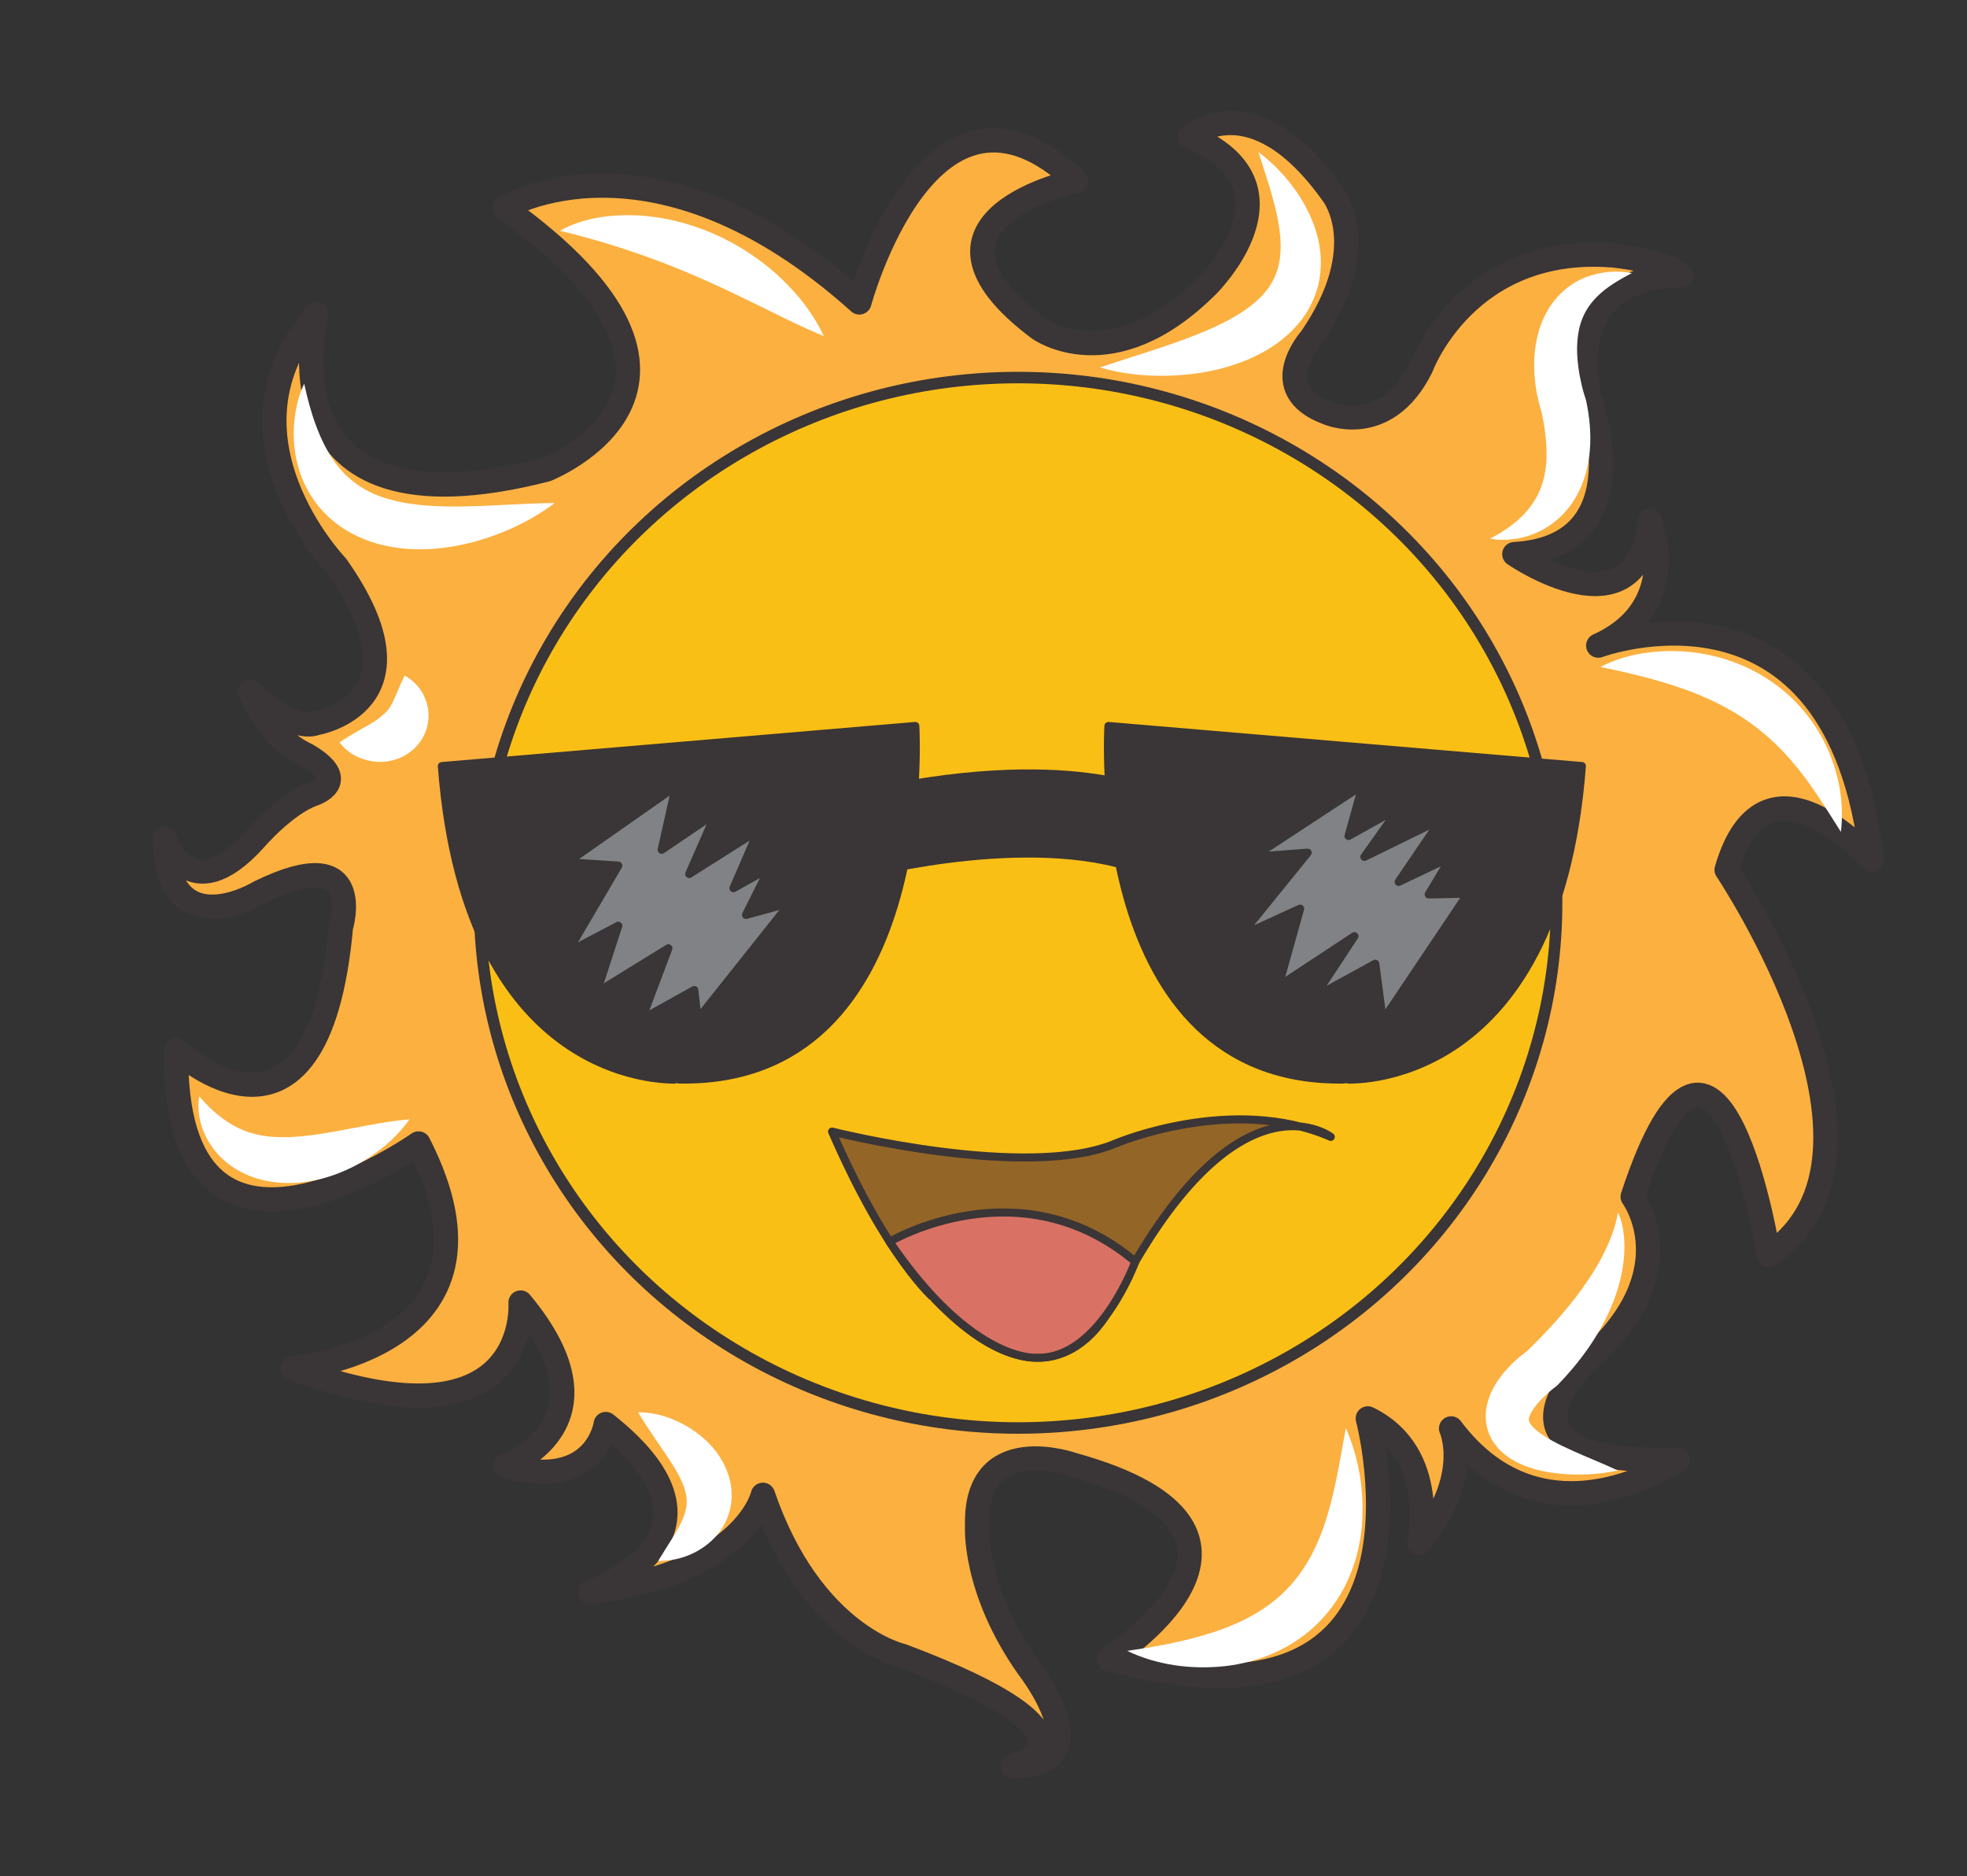 <?xml version="1.0" encoding="utf-8"?>
<!-- Generator: Adobe Illustrator 16.0.0, SVG Export Plug-In . SVG Version: 6.00 Build 0)  -->
<!DOCTYPE svg PUBLIC "-//W3C//DTD SVG 1.1//EN" "http://www.w3.org/Graphics/SVG/1.1/DTD/svg11.dtd">
<svg version="1.1" id="Layer_1" xmlns="http://www.w3.org/2000/svg" xmlns:xlink="http://www.w3.org/1999/xlink" x="0px" y="0px"
	 width="242.483px" height="231.261px" viewBox="0 0 242.483 231.261" enable-background="new 0 0 242.483 231.261"
	 xml:space="preserve">
<rect x="0" y="0" width="242.483" height="231.261" fill="#333333" stroke="none"/>
<g>
	
		<path fill="#FBB040" stroke="#3A3536" stroke-width="3" stroke-linecap="round" stroke-linejoin="round" stroke-miterlimit="10" d="
		M39.007,89.121c0,0,14.41-2.47,2.47-19.351c0,0-15.439-16.057-2.47-31.084c0,0-7.486,28.383,28.332,19.196
		c0,0,25.783-10.112-5.172-32.267c0,0,18.295-11.193,43.77,11.656c0,0,8.646-32.037,26.709-14.977c0,0-22.617,4.709-4.555,18.219
		c0,0,8.955,6.484,20.765-5.327c0,0,12.43-12.274-2.16-18.372c0,0,7.719-6.793,17.6,7.102c0,0,5.172,6.407-2.701,17.832
		c0,0-5.636,6.253,2.006,9.109c0,0,7.18,3.242,11.58-5.559c0,0,5.558-15.285,23.699-13.817c0,0,6.407,0.617,8.414,2.47
		c0,0-14.59-1.003-11.348,14.977c0,0,6.793,18.449-9.264,19.375c0,0,15.285,10.576,16.674-4.168c0,0,4.246,10.652-6.329,15.438
		c0,0,29.488-10.962,33.734,26.478c0,0-13.2-15.13-17.909,1.158c0,0,23.544,35.124,5.172,47.475c0,0-6.252-39.138-16.752-7.179
		c0,0,6.794,9.108-5.326,19.917c0,0-14.744,13.277,10.885,12.505c0,0-16.442,11.502-27.945-3.86c0,0,2.779,6.021-3.938,14.127
		c0,0,2.548-11.039-6.329-15.361c0,0,11.038,41.377-31.959,29.643c0,0,25.149-15.748-4.369-23.93c0,0-12.129-4.323-11.831,7.487
		c0,0-0.55,7.796,6.319,17.522c0,0,9.572,12.197-1.93,12.12c0,0,13.509-3.396-13.663-13.587c0,0-11.193-2.47-17.137-19.838
		c0,0-2.162,9.648-21.306,11.965c0,0,19.53-6.793,1.93-20.688c0,0-1.158,8.337-12.428,5.173c0,0,14.513-5.019,1.93-20.148
		c0,0,1.467,18.99-28.099,8.105c0,0,28.485-2.393,15.516-27.713c0,0-30.415,21.537-29.874-11.502c0,0,17.446,16.365,20.302-15.131
		c0,0,3.319-10.884-10.035-4.322c0,0-11.348,6.947-11.734-6.639c0,0,3.088,9.109,11.193,0.077c0,0,3.706-4.323,7.179-5.558
		c0,0,4.863-1.545-0.926-4.863c0,0-4.477-1.854-6.871-7.721C30.826,85.286,35.95,90.253,39.007,89.121z"/>
	
		<ellipse fill="#FABF15" stroke="#3A3536" stroke-width="1.417" stroke-linecap="round" stroke-linejoin="round" stroke-miterlimit="10" cx="125.505" cy="111.275" rx="66.387" ry="64.737"/>
	
		<path fill="#936527" stroke="#3A3536" stroke-width="0.992" stroke-linecap="round" stroke-linejoin="round" stroke-miterlimit="10" d="
		M102.573,139.476c0,0,24.17,6.104,35.031,1.435c0,0,14.304-6.054,26.45-0.78c0,0-11.782-9.035-26.721,20.176
		c0,0-6.579,15.977-22.107-0.203C115.227,160.103,109.462,155.321,102.573,139.476z"/>
	
		<path fill="#D97264" stroke="#3A3536" stroke-width="0.992" stroke-linecap="round" stroke-linejoin="round" stroke-miterlimit="10" d="
		M109.663,153.058c0,0,16.02-9.566,30.293,2.447c0,0-4.422,12.143-12.191,11.839C127.765,167.344,119.87,168.081,109.663,153.058z"
		/>
	<path fill="#3A3536" stroke="#3A3536" stroke-linecap="round" stroke-linejoin="round" stroke-miterlimit="10" d="M54.472,94.425
		l58.359-4.94c0,0,2.779,44.218-29.18,43.569C83.651,133.054,57.56,134.875,54.472,94.425z"/>
	<path fill="#3A3536" stroke="#3A3536" stroke-linecap="round" stroke-linejoin="round" stroke-miterlimit="10" d="M195.004,94.425
		l-58.358-4.94c0,0-2.779,44.218,29.179,43.569C165.824,133.054,191.916,134.875,195.004,94.425z"/>
	<path fill="#3A3536" stroke="#3A3536" stroke-linecap="round" stroke-linejoin="round" stroke-miterlimit="10" d="M105.533,98.012
		l1.235,9.727c0,0,21.769-5.712,34.892,0l1.235-9.727C142.896,98.012,131.625,91.991,105.533,98.012z"/>
	<polygon fill="#808285" stroke="#3A3536" stroke-linecap="round" stroke-linejoin="round" stroke-miterlimit="10" points="
		69.939,106.284 83.32,96.917 81.57,104.739 88.26,100.21 84.967,107.724 93.51,102.321 90.422,109.474 94.848,107.003 
		91.966,112.768 97.424,111.275 85.996,125.634 85.584,122.031 79.1,125.634 82.394,116.884 73.542,122.34 76.218,114.105 
		69.939,117.399 76.218,106.694 	"/>
	<polygon fill="#808285" stroke="#3A3536" stroke-linecap="round" stroke-linejoin="round" stroke-miterlimit="10" points="
		154.51,105.614 161.199,105.1 152.861,115.393 160.272,111.995 157.598,121.567 166.963,115.393 162.022,122.905 169.535,118.789 
		170.462,125.788 180.961,110.144 176.124,110.245 178.902,105.614 172.419,108.702 177.668,100.982 168.198,105.614 
		172.521,99.542 166.243,103.041 167.992,96.763 	"/>
	<g>
		<path fill="#FFFFFF" d="M69.022,28.45c2.852-1.613,6.18-2.021,9.384-1.91c3.225,0.146,6.414,0.923,9.367,2.188
			c2.959,1.26,5.679,3.021,8.041,5.139c2.344,2.141,4.372,4.613,5.733,7.553c-2.992-1.229-5.63-2.601-8.253-3.876
			c-2.613-1.282-5.168-2.496-7.753-3.606c-2.584-1.11-5.194-2.119-7.906-3.021C74.911,30.013,72.142,29.181,69.022,28.45z"/>
	</g>
	<g>
		<path fill="#FFFFFF" d="M37.498,47.292c0.786,3.646,1.893,6.962,3.637,9.475c1.734,2.519,4.054,4.003,6.921,4.795
			c2.867,0.793,6.17,0.933,9.581,0.851c3.429-0.065,6.969-0.388,10.738-0.408c-3.021,2.26-6.425,3.834-10.091,4.818
			c-3.654,0.943-7.683,1.314-11.758,0.197c-2.015-0.574-4.022-1.549-5.683-2.998c-1.664-1.438-2.932-3.297-3.671-5.248
			c-0.748-1.955-1.027-3.978-0.956-5.921C36.308,50.91,36.678,49.011,37.498,47.292z"/>
	</g>
	<g>
		<path fill="#FFFFFF" d="M41.85,91.499c1.411-0.945,2.541-1.531,3.476-2.077c0.938-0.522,1.555-1.005,1.831-1.267
			c0.147-0.139,0.273-0.219,0.457-0.402c0.185-0.18,0.401-0.473,0.633-0.889c0.47-0.844,0.88-2.062,1.632-3.6
			c1.492,0.844,2.433,2.105,2.822,3.768c0.182,0.832,0.181,1.787-0.108,2.766c-0.284,0.977-0.907,1.939-1.7,2.621
			c-1.626,1.396-3.526,1.646-5.05,1.416C44.293,93.567,42.9,92.87,41.85,91.499z"/>
	</g>
	<g>
		<path fill="#FFFFFF" d="M24.558,135.14c1.81,2.105,3.694,3.493,5.571,4.221c1.871,0.733,3.792,0.889,5.92,0.78
			c2.119-0.117,4.387-0.507,6.767-0.96c2.392-0.439,4.87-0.98,7.663-1.208c-1.63,2.282-3.721,4.015-6.087,5.378
			c-2.373,1.334-5.077,2.291-8.047,2.449c-1.479,0.066-3.022-0.059-4.528-0.501c-1.5-0.437-2.954-1.19-4.135-2.231
			C25.307,140.985,24.1,137.929,24.558,135.14z"/>
	</g>
	<path fill="none" stroke="#000000" stroke-linecap="round" stroke-linejoin="round" stroke-miterlimit="10" d="M80.138,177.134"/>
	<g>
		<path fill="#FFFFFF" d="M78.667,174.075c2.387,0.008,4.544,0.792,6.505,2.021c1.912,1.263,3.77,3.056,4.663,5.823
			c0.433,1.363,0.51,2.994,0.076,4.453c-0.423,1.465-1.254,2.682-2.21,3.554c-1.939,1.74-4.197,2.476-6.562,2.47
			c1.208-2.027,2.418-3.686,3.04-5.201c0.309-0.752,0.466-1.402,0.477-1.959c0.013-0.558-0.06-1.053-0.239-1.654
			c-0.354-1.196-1.229-2.693-2.286-4.248C81.073,177.751,79.863,176.105,78.667,174.075z"/>
	</g>
	<g>
		<path fill="#FFFFFF" d="M138.956,203.483c3.979-0.575,7.69-1.292,11.084-2.455c3.386-1.158,6.351-2.816,8.587-5.132
			c2.25-2.3,3.822-5.292,4.883-8.72c1.089-3.426,1.666-7.189,2.401-11.164c1.606,3.713,2.32,7.789,1.979,11.993
			c-0.174,2.099-0.665,4.224-1.518,6.263c-0.856,2.034-2.107,3.961-3.687,5.584c-3.178,3.288-7.539,5.059-11.701,5.517
			C146.796,205.811,142.628,205.235,138.956,203.483z"/>
	</g>
	<g>
		<path fill="#FFFFFF" d="M199.451,149.448c0.432,0.871,0.627,1.854,0.73,2.833c0.116,0.985,0.092,1.983-0.008,2.974
			c-0.211,1.979-0.751,3.926-1.522,5.754c-1.534,3.677-3.913,6.893-6.599,9.673c-0.078,0.079-0.159,0.151-0.244,0.217l-0.139,0.104
			c-0.226,0.169-0.602,0.478-0.886,0.74c-0.298,0.28-0.601,0.548-0.866,0.833c-0.527,0.565-0.969,1.152-1.202,1.605
			c-0.216,0.489-0.266,0.628-0.252,0.836c-0.007,0.234,0.304,0.725,0.856,1.207c1.13,0.971,2.857,1.835,4.601,2.618
			c1.767,0.799,3.637,1.524,5.53,2.409c-2.047,0.432-4.105,0.568-6.203,0.465c-2.098-0.143-4.237-0.43-6.469-1.596
			c-1.092-0.595-2.319-1.504-3.096-3.119c-0.371-0.798-0.554-1.733-0.527-2.6c0.015-0.873,0.225-1.664,0.493-2.348
			c0.542-1.379,1.312-2.403,2.118-3.298c0.406-0.444,0.814-0.868,1.258-1.247c0.459-0.395,0.852-0.715,1.432-1.124l-0.382,0.32
			c2.505-2.426,4.844-4.96,6.874-7.736c1.002-1.396,1.941-2.847,2.727-4.413C198.453,152.985,199.148,151.332,199.451,149.448z"/>
	</g>
	<g>
		<path fill="#FFFFFF" d="M183.682,66.386c1.676-0.84,3.1-1.859,4.204-3.024c1.108-1.16,1.845-2.447,2.261-3.802
			c0.416-1.357,0.554-2.795,0.494-4.303c-0.055-1.502-0.289-3.062-0.639-4.639l0.105,0.365c-0.216-0.619-0.32-1.053-0.449-1.572
			c-0.119-0.5-0.223-1-0.307-1.505c-0.145-1.013-0.242-2.038-0.229-3.082c0.032-2.075,0.418-4.273,1.488-6.25
			c1.045-1.979,2.818-3.59,4.76-4.354c1.945-0.777,3.943-0.899,5.809-0.565c-1.682,0.88-3.208,1.796-4.324,2.933
			c-1.126,1.121-1.795,2.379-2.131,3.724c-0.328,1.35-0.38,2.81-0.221,4.32c0.076,0.753,0.188,1.519,0.362,2.276
			c0.075,0.381,0.163,0.761,0.262,1.133c0.091,0.353,0.229,0.785,0.307,1.016l0.028,0.083c0.03,0.089,0.058,0.192,0.077,0.282
			c0.397,1.916,0.622,3.926,0.456,5.998c-0.154,2.059-0.721,4.207-1.859,6.073c-1.134,1.868-2.84,3.358-4.715,4.167
			c-0.938,0.406-1.902,0.684-2.875,0.797C185.581,66.574,184.613,66.587,183.682,66.386z"/>
	</g>
	<g>
		<path fill="#FFFFFF" d="M197.298,82.206c3.16-1.629,6.77-2.133,10.354-1.904c3.586,0.257,7.231,1.397,10.366,3.47
			c3.144,2.051,5.672,5.037,7.192,8.35c1.524,3.319,2.146,6.912,1.73,10.416c-1.888-2.979-3.571-5.726-5.532-8.089
			c-1.937-2.373-4.089-4.343-6.514-5.947c-2.424-1.604-5.133-2.849-8.078-3.836C203.863,83.673,200.73,82.913,197.298,82.206z"/>
	</g>
	<g>
		<path fill="#FFFFFF" d="M135.585,45.292c3.725-1.245,7.292-2.299,10.662-3.557c3.338-1.245,6.542-2.713,8.732-4.706
			c1.095-0.988,1.878-2.088,2.348-3.351c0.482-1.263,0.624-2.755,0.504-4.383c-0.25-3.282-1.515-6.821-2.698-10.56
			c1.586,1.187,2.966,2.598,4.183,4.188c1.202,1.599,2.227,3.399,2.88,5.464c0.655,2.046,0.878,4.436,0.294,6.799
			c-0.287,1.176-0.791,2.308-1.419,3.334c-0.647,1.017-1.429,1.915-2.271,2.694c-1.712,1.539-3.639,2.599-5.585,3.353
			c-1.953,0.751-3.937,1.221-5.915,1.484C143.346,46.549,139.388,46.393,135.585,45.292z"/>
	</g>
</g>
<path fill="none" stroke="#FBB040" stroke-width="2.835" stroke-miterlimit="10" d="M-133.018-228.936"/>
</svg>
